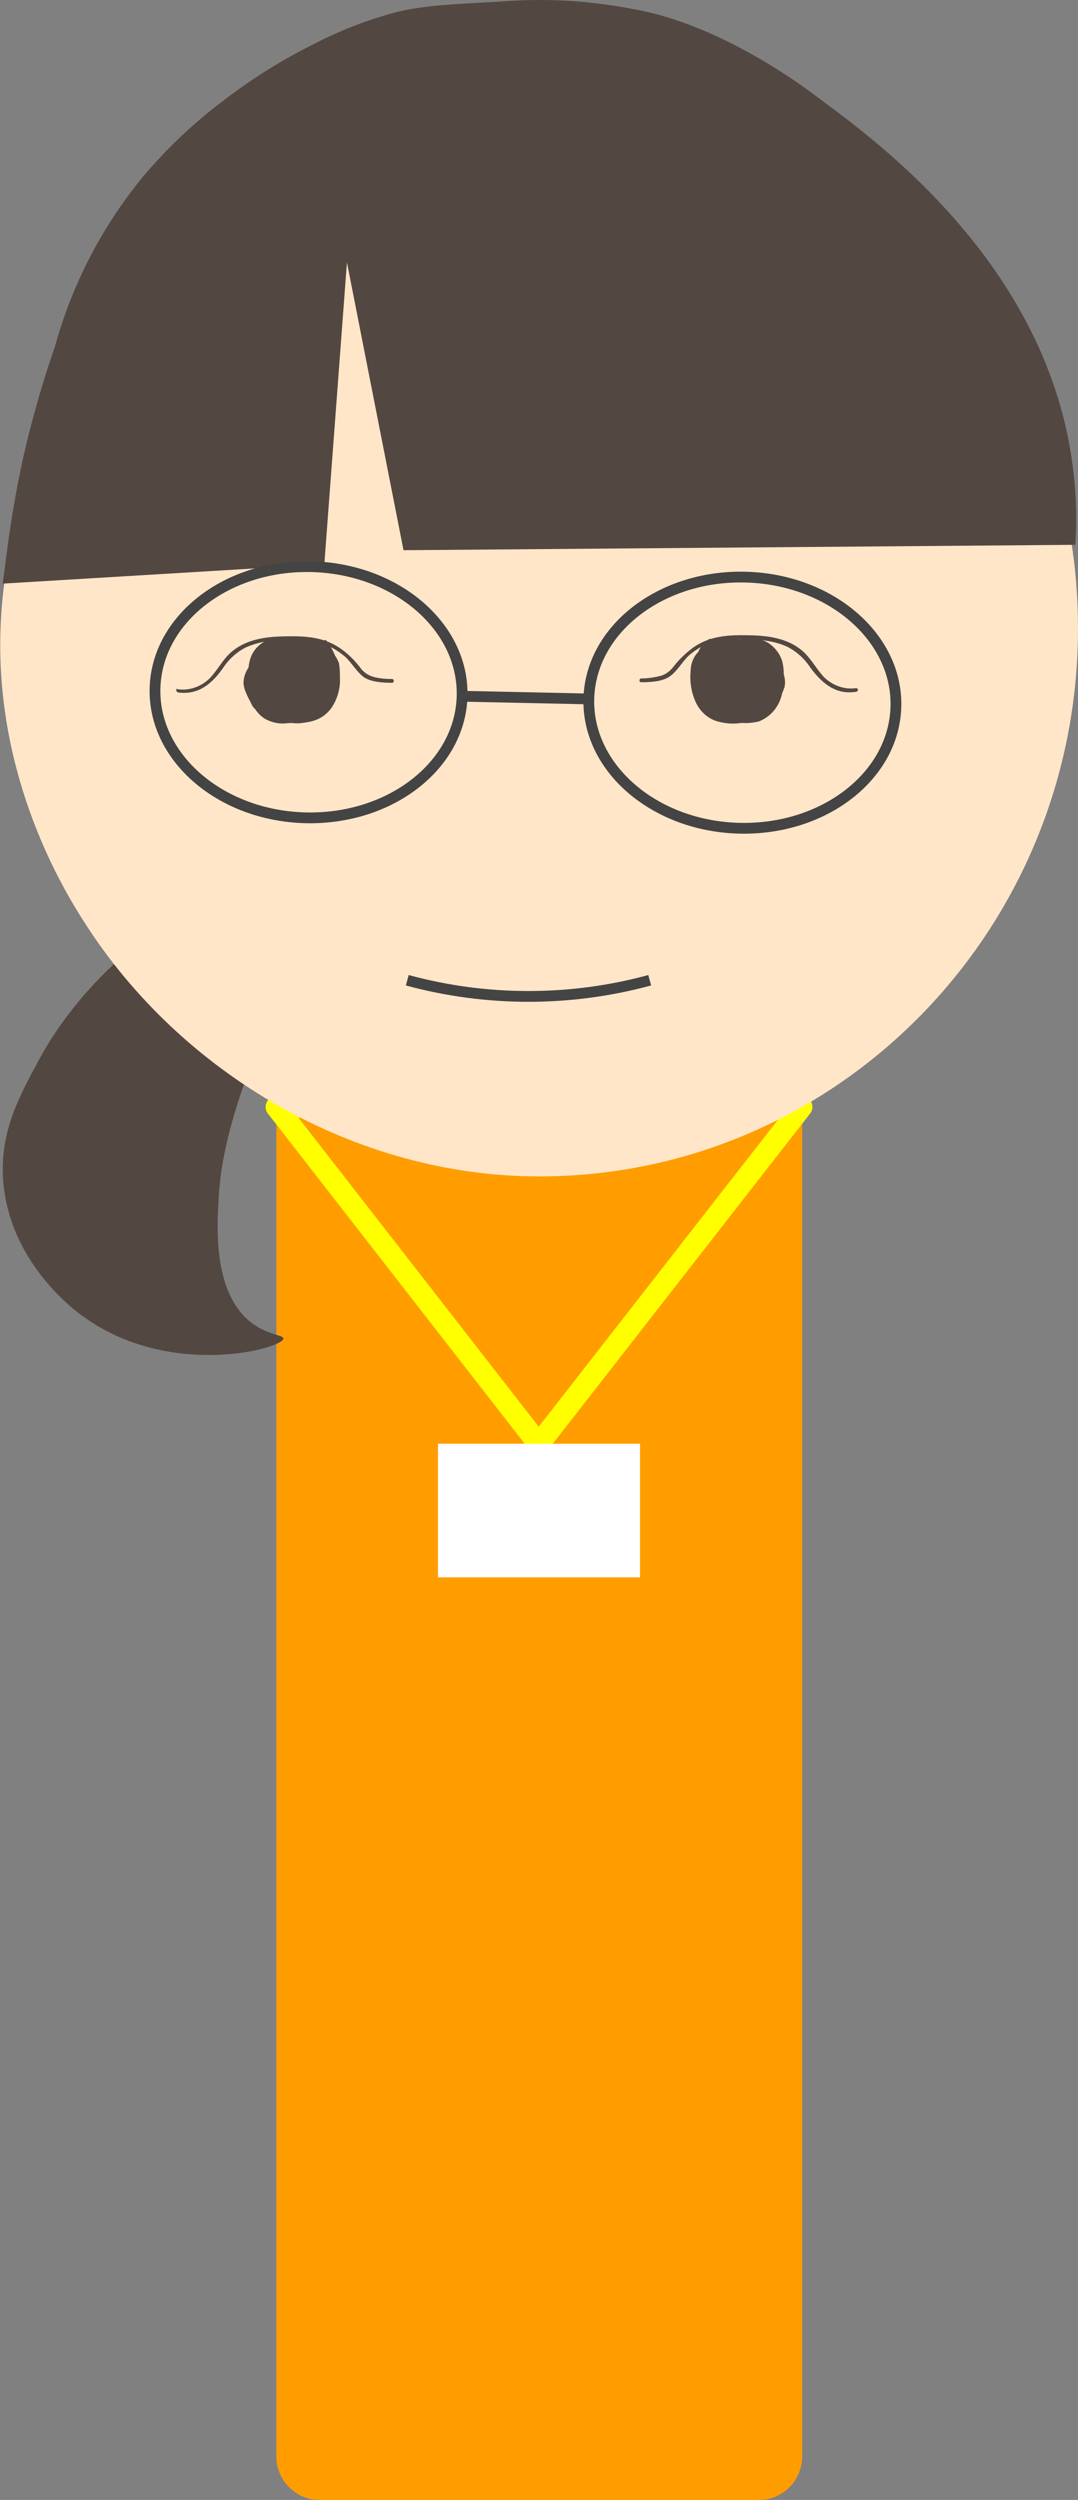<?xml version="1.0" encoding="utf-8"?>
<!-- Generator: Adobe Illustrator 25.1.0, SVG Export Plug-In . SVG Version: 6.00 Build 0)  -->
<svg version="1.1" id="Layer_1" xmlns="http://www.w3.org/2000/svg" xmlns:xlink="http://www.w3.org/1999/xlink" x="0px" y="0px"
	 viewBox="0 0 200.1 463.9" style="enable-background:new 0 0 200.1 463.9;" xml:space="preserve">
<rect x="0" y="0" width="200.1" height="463.9" fill="#808080" stroke="none"/>
<style type="text/css">
	.st0{fill:#FF9D00;}
	.st1{fill:none;stroke:#FFFF00;stroke-width:4;stroke-linejoin:round;}
	.st2{fill:#FFFFFF;}
	.st3{fill:#534741;}
	.st4{fill:#FFE6C8;}
	.st5{fill:none;stroke:#444444;stroke-width:2;stroke-miterlimit:10;}
</style>
<path class="st0" d="M59.3,124h81.6c4.4,0,8,3.6,8,8.1v323.7c0,4.5-3.6,8.1-8,8.1H59.3c-4.4,0-8-3.6-8-8.1V132.1
	C51.3,127.7,54.9,124,59.3,124z"/>
<polygon class="st1" points="51.3,205.4 100,268 148.8,205.4 "/>
<rect x="81.3" y="267.9" class="st2" width="37.5" height="24.8"/>
<path class="st3" d="M15.6,244.4c-1.9-1.3-13.8-10.2-15-25.2c-0.7-9.1,2.9-15.7,7-23.2c1.5-2.7,9.3-16.7,27-27.2
	c7-4.2,23.4-12.4,27-8.1c2.4,2.9-2.9,8.8-11,27.2c-8.6,19.5-9.7,29.1-10,34.3c-0.4,6.1-0.9,17.8,6,23.2c3.1,2.4,6.1,2.3,6,3
	C52.4,250.3,31.6,255.9,15.6,244.4z"/>
<path class="st4" d="M200.1,116.6c0,56.2-44.8,101.7-100,101.7c-34.3,0-66.6-19.2-84.4-47.1c-3.8-5.9-16.6-26.7-15.6-54.6
	c1.6-44.9,39-101.7,100-101.7C155.3,14.9,200.1,60.4,200.1,116.6z"/>
<path class="st3" d="M1.6,100c1-7,2.3-14,4.1-20.8c1.4-5.4,2.9-10.3,4.5-14.9c3.2-11.6,8.8-22.4,16.5-31.7c4.5-5.3,9.5-10,15-14.1
	c5.2-4,10.7-7.4,16.5-10.3c5-2.6,10.2-4.6,15.6-6c5.1-1.2,9.7-1.4,18.9-1.9c5-0.4,10-0.4,15,0c4.2,0.4,8.3,1,12.4,1.9
	c14.8,3.4,28.4,13.4,31.2,15.5C161,25,195,48.5,199.3,88c0.5,4.4,0.6,8.7,0.3,13.1l-124.7,1L64.4,48.7l-4.2,56l-59.7,3.6"/>
<g id="レイヤー_4">
	<g id="レイヤー_5">
		<path class="st3" d="M33.1,128.5c3.7,0.5,6.2-1.6,8.2-4.4c1.1-1.7,2.6-3.1,4.4-4c2.1-0.9,4.3-1.3,6.5-1.3c2.2-0.2,4.4-0.1,6.6,0.3
			c2,0.5,3.8,1.5,5.3,2.8c1.2,1.1,2.1,2.8,3.5,3.8c1.4,0.9,3.6,1,5.2,1c0.2,0,0.3-0.2,0.3-0.4c0-0.2-0.2-0.3-0.3-0.3
			c-1.2,0-2.4-0.1-3.5-0.4c-1-0.3-1.9-0.9-2.5-1.8c-1.1-1.4-2.3-2.6-3.8-3.6c-3.3-2.2-7-2.2-10.8-2.1c-3.6,0.1-7.3,0.8-9.9,3.5
			c-1.2,1.3-2.1,2.9-3.3,4.2c-1.6,1.6-3.8,2.4-6,2.1C32.6,127.6,32.6,128.4,33.1,128.5L33.1,128.5z"/>
		<path class="st3" d="M50.1,132c2.3,2.4,5.9,2.9,8.7,1.2c3-1.9,4.6-5.4,4.1-8.9c-0.3-2-1.1-3.9-2.3-5.4c-0.3-0.4-0.8,0.2-0.5,0.5
			c2,2.5,2.7,5.9,1.8,8.9c-0.9,3-3.7,5-6.8,5c-1.7,0-3.3-0.8-4.4-2C50.3,131,49.7,131.5,50.1,132L50.1,132z"/>
		<path class="st3" d="M48.7,122.6c-0.9,2.1-1,4.5-0.3,6.6c0.2,0.5,0.9,0.3,0.7-0.2c-0.7-2-0.6-4.1,0.2-6.1
			C49.5,122.5,48.9,122.1,48.7,122.6L48.7,122.6z"/>
		<path class="st3" d="M51.8,118.5c-1.9,1-3.1,3-3.3,5.2c0,0.1,0,0.3,0,0.4l0.1-0.4c-0.1,0.3-0.1,0.3,0.1-0.1
			c-0.1,0.3-0.2,0.5-0.3,0.7c-0.1,0.2-0.2,0.5-0.3,0.7c-0.3,1.1-0.3,2.3-0.1,3.5c0.4,1.9,1.6,3.6,3.2,4.7c1.6,0.9,3.4,1.2,5.2,0.9
			c1.1-0.1,2.2-0.4,3.1-0.9c0.9-0.5,1.7-1.3,2.2-2.1c1-1.6,1.5-3.5,1.4-5.3c0-0.9,0-1.8-0.2-2.8c-0.5-1.3-1.4-2.4-2.6-3
			c-1.5-1-3.3-1.5-5.1-1.5c-2.3,0.2-4.3,1.5-5.4,3.4c-0.3,0.5-0.6,1.1-0.9,1.7c-0.1,0.3-0.3,0.5-0.5,0.8c0.4-0.7,0.3-0.4,0.1-0.2
			l-0.2,0.2c0.6-0.5,1.4-0.7,2.1-0.5l1.3,0.8c0.5,1.1,0.7,1.3,0.5,0.8c0-0.1-0.1-0.3-0.1-0.4c0,0.5,0.1,0.5,0,0.2c0-0.1,0-0.3,0-0.4
			c0-0.2,0-0.4,0-0.6c-0.1,0.5-0.1,0.5,0,0.2c0-0.1,0.1-0.3,0.1-0.4c-0.2,0.5-0.2,0.6-0.1,0.3c0.1-0.3,0.1-0.2-0.2,0.2l0.1-0.1
			c0.2-0.2,0.1-0.2-0.2,0.1c0.1-0.1,0.2-0.1,0.3-0.2c-0.5,0.2-0.6,0.2-0.3,0.1c-0.9,0.2-0.3,0,0,0.1l-2.1-5.2
			c-0.1,0.1-0.2,0.2-0.2,0.3c-0.3,0.3,0.1-0.1,0.2-0.2c-0.2,0.1-0.4,0.2-0.6,0.4c-0.7,0.5-1.4,1.1-1.9,1.9c-0.7,1.3-1,2.7-1.1,4.2
			c-0.3,2.8,0.7,5.9,3.1,7.4c1.3,0.7,2.7,1,4.1,0.8c1.6,0,3.1-0.6,4.2-1.8c0.9-1.1,1.6-2.3,2-3.7c0.4-1.4,0.6-3.3-0.2-4.6
			c-1.4-2.4-4.5-1.9-6.1-0.1c-1.1,1.5-1.7,3.3-1.6,5.1c0,1.4,0.9,2.6,2.2,2.9c1.5,0.4,3.1,0,4.4-1c1.1-0.9,1.9-2.1,2.3-3.4
			c0.1-0.2,0.2-0.4,0.2-0.6s0.1-0.2,0.1-0.3c0,0.1-0.3,0.7-0.1,0.2s0.6-1.2,0.8-1.8c0.5-1.4,0.5-2.9-0.1-4.3c-0.5-1.1-1.5-1.9-2.7-2
			c-0.6-0.1-1.2-0.1-1.7,0c-1.2,0.1-2.3,0.3-3.5,0.7c-2,0.6-3.9,1.6-5.7,2.8c-1.5,0.9-2.5,2.5-2.6,4.3c0,1.5,1,3,1.6,4.3
			c0.8,1.4,2.7,1.9,4.1,1.1c1.4-0.9,1.9-2.7,1.1-4.1l-0.8-1.7l-0.2-0.4c-0.1-0.2-0.1-0.1,0,0.1c0.1,0.1,0.1,0.3,0.1,0.4
			c0,0.3,0,0.6-0.1,0.9c-0.3,0.6,0.2-0.2-0.1,0.2c-0.4,0.5,0,0.1,0,0c0.3-0.3,0.1,0-0.1,0.1c0.2-0.1,0.4-0.2,0.6-0.4
			c0.5-0.3,1-0.6,1.5-0.9l0.7-0.4l0.4-0.2l0.1-0.1c-0.4,0.2,0,0,0.1,0l0.4-0.2l0.9-0.3c0.5-0.2,1-0.3,1.6-0.4c0.6-0.1-0.5,0-0.1,0
			h0.4H58c0.7,0,0.2,0.2-0.9-0.3l-1-1.1c-0.1-0.5-0.2-0.6-0.1-0.3c0,0.1,0,0.1,0,0.2c0.1,0.3,0-0.6,0-0.1c0.1-0.8,0-0.3,0-0.1
			c-0.1,0.1-0.1,0.2-0.1,0.4l0.1-0.3l-0.1,0.3c0,0.1-0.1,0.2-0.2,0.4c-0.2,0.5-0.4,1-0.6,1.5c-0.1,0.2-0.1,0.3-0.2,0.5
			c0.1-0.3,0.2-0.5,0-0.1l-0.2,0.4c-0.2,0.5,0.3-0.3,0.1-0.1c-0.1,0.1-0.2,0.2-0.3,0.3c0.1-0.2,0.5-0.4,0.1-0.1
			c-0.3,0.2,0.7-0.2,0.2-0.1l0.5-0.1c-0.3,0-0.2,0,0.3,0.1l2.2,2.9c0-0.3,0-0.6,0-1c0-0.3-0.2,0.6,0,0.1c0-0.1,0.3-0.7,0-0.2
			c-0.3,0.5,0,0.1,0,0c0.2-0.4,0,0-0.1,0.2c0.3-0.3-0.2,0.1-0.2,0.2c0.2-0.1,0.2-0.1-0.1,0c-0.2,0.1-0.5,0.2-0.7,0.2l-1.5-0.4
			c-1.7-1-1.2-3-1.2-1.7c0,0.2,0,0.4,0,0.6c0.1-0.5,0.1-0.6,0-0.3v0.2c0,0.2-0.1,0.4-0.1,0.5l-0.1,0.3l0.1-0.4
			c-0.1,0-0.2,0.4-0.2,0.5c-0.1,0.1-0.3,0.4-0.3,0.5c0.3-0.4,0.3-0.4,0.1-0.2l-0.1,0.1l-0.2,0.2l0.4-0.3c-0.5,0.3,0.7-0.1,0.1,0
			c0.8-0.1,0.2,0,0,0h-0.6h-0.6c-0.6,0,0.6,0.2,0.1,0c-0.1,0-0.2-0.1-0.4-0.1l0.4,0.2c-0.5-0.2,0.5,0.5,0,0
			c-0.5-0.5,0.2,0.3,0.1,0.1c-0.1-0.2-0.2-0.3-0.3-0.4c-0.1-0.2-0.1-0.1,0.1,0.3c0-0.1-0.1-0.2-0.1-0.3s-0.1-0.4-0.2-0.6
			c-0.1-0.2,0-0.1,0,0.3c0-0.1,0-0.2,0-0.3c0-0.1,0-0.4,0-0.6c0-0.4,0.1-0.8,0.1-1.2c0.1-0.4-0.1,0.8,0,0.1c0-0.2,0.1-0.4,0.1-0.5
			l0.1-0.3c-0.2,0.4-0.2,0.5-0.1,0.3c0.1-0.2-0.5,0.5,0,0s-0.3,0.2-0.1,0l0.4-0.3c0.5-0.3,0.9-0.7,1.3-1.1c0.9-0.9,1.1-2.2,0.6-3.3
			c-0.2-0.5-0.5-0.9-0.9-1.2c-0.5-0.4-1.2-0.6-1.8-0.7c-2.1-0.1-4.1,1.1-5.1,3c-0.5,1-0.7,2.2-0.7,3.3c0,1.2,0.2,2.4,0.7,3.5
			c1,1.6,3.1,2.2,4.7,1.2c0,0,0,0,0,0c0.9-0.6,1.6-1.3,2.1-2.2c0.3-0.5,0.6-1,0.8-1.5c0.1-0.3,0.3-0.6,0.5-0.8s0.4-0.4-0.1,0.1
			c0.1-0.1,0.2-0.2,0.3-0.3c0.4-0.4-0.6,0.3-0.1,0l0.2-0.1c0.3-0.2,0.2-0.1-0.2,0.1c0,0,0.4-0.1,0.4-0.1c0.6-0.1,0,0.1-0.2,0
			c0.2,0,0.4,0,0.6,0c0.6,0-0.7-0.2-0.1,0l0.5,0.1c0.7,0.2-0.4-0.3,0.1,0c0.4,0.2,0.7,0.4,1,0.6c0.6,0.3-0.4-0.4-0.1-0.1
			c0.5,0.4,0.1,0.2-0.2-0.7c0.2,0.6,0-0.7,0-0.1c0,0.2,0,0.4,0,0.7c0,0.4,0,0.9,0,1.3v0.2c0,0.3,0,0.3,0-0.2c0,0.2,0,0.4-0.1,0.6
			c0,0.1-0.1,0.2-0.1,0.3c-0.1,0.6,0.4-0.6,0-0.1l-0.3,0.5c-0.3,0.5,0.5-0.5,0.1-0.1c-0.1,0.1-0.2,0.2-0.2,0.2
			c0.4-0.3,0.4-0.3,0.2-0.2c-0.1,0.1-0.2,0.1-0.3,0.2l0.4-0.2l-0.4,0.1c-0.2,0.1-0.8,0.1,0,0l-1,0.1h-0.6c-0.2,0-0.4,0-0.6,0
			c0.2-0.2,0.6,0.2,0.2,0l-0.4-0.1c0.4,0.2,0.5,0.2,0.2,0.1c-0.5-0.3,0.5,0.5,0,0.1c-0.1-0.1-0.6-0.7-0.2-0.2c0.3,0.4,0-0.1-0.1-0.1
			l-0.2-0.3c-0.1-0.3-0.1-0.2,0.1,0.2c0-0.2-0.1-0.4-0.2-0.5c0-0.3,0-0.3,0,0c0,0.3,0,0.3,0,0c0-0.2,0-0.4,0-0.6
			c-0.1,0.5-0.1,0.6,0,0.3c0-0.1,0.1-0.2,0.1-0.4l-0.1,0.4l0.2-0.4c0.2-0.4,0.3-0.7,0.4-1.1c0.1-0.4,0.1-0.8,0.2-1.2
			c0-0.1,0-0.3,0-0.4c-0.1,0.5-0.1,0.6,0,0.3c0.1-0.5-0.1,0.2-0.1,0.3c0,0,0.1-0.2,0.2-0.3c0.2-0.3,0.1-0.2-0.2,0.2
			c0.1-0.1,0.2-0.2,0.4-0.4c-0.4,0.3-0.5,0.3-0.2,0.2c0.1-0.1,0.2-0.1,0.3-0.2c1.4-0.8,1.9-2.7,1.1-4.1c0,0,0,0,0,0
			c-0.9-1.4-2.7-1.9-4.1-1.1L51.8,118.5z"/>
		<path class="st3" d="M158.9,127.7c-2.2,0.3-4.4-0.5-6-2.1c-1.2-1.3-2.1-2.9-3.3-4.2c-2.6-2.7-6.3-3.4-9.9-3.5
			c-3.8-0.1-7.5-0.1-10.8,2.1c-1.4,1-2.7,2.2-3.8,3.6c-0.6,0.8-1.4,1.5-2.4,1.8c-1.2,0.3-2.5,0.5-3.7,0.5c-0.2,0-0.3,0.2-0.3,0.4
			c0,0.2,0.2,0.3,0.3,0.3c1.7,0,3.8-0.1,5.2-1c1.4-0.9,2.3-2.6,3.5-3.8c1.5-1.4,3.4-2.4,5.3-2.8c2.2-0.4,4.4-0.5,6.6-0.3
			c2.2,0,4.5,0.4,6.5,1.3c1.8,0.9,3.3,2.3,4.4,4c2.1,2.8,4.6,4.9,8.2,4.4C159.4,128.4,159.4,127.7,158.9,127.7L158.9,127.7z"/>
		<path class="st3" d="M141.4,131.4c-2.1,2.1-5.3,2.5-7.9,1c-2.7-1.7-4.2-4.9-3.6-8.2c0.2-1.8,1-3.5,2.1-5c0.3-0.4-0.2-0.9-0.5-0.5
			c-2.3,2.8-3,6.5-1.9,9.9c1.1,3.2,4.1,5.4,7.5,5.4c1.8,0,3.6-0.8,4.9-2.2C142.2,131.6,141.7,131,141.4,131.4L141.4,131.4z"/>
		<path class="st3" d="M142.6,123c0.8,1.9,0.9,4.1,0.2,6.1c-0.1,0.5,0.6,0.7,0.7,0.2c0.7-2.2,0.6-4.5-0.3-6.6
			C143.1,122.1,142.4,122.5,142.6,123L142.6,123z"/>
		<path class="st3" d="M137.1,123.8c0.1,0.1,0.3,0.2,0.4,0.3l-0.3-0.3c0.1,0.1,0.2,0.1,0.2,0.2c0.4,0.4-0.3-0.6-0.1-0.1
			c0,0.1,0.1,0.2,0.2,0.3l-0.2-0.4c0,0.1,0.1,0.2,0.1,0.3l-0.1-0.4c0,0.1,0,0.3,0,0.4c0.1,0.8,0.3,1.6,0.6,2.3l0.1,0.2
			c0.1,0.3,0.1,0.3-0.1-0.2c0,0,0.1,0.5,0.1,0.5v-0.4c0,0.1,0,0.3,0,0.4c0,0.1,0,0.2,0,0.4l0.1-0.4c0,0.1-0.1,0.3-0.1,0.4l-0.1,0.2
			c-0.1,0.3-0.1,0.2,0.1-0.2c-0.1,0.2-0.2,0.3-0.3,0.5c-0.1,0.1-0.1,0.2-0.1,0.2c-0.1,0.1-0.1,0.1,0.2-0.3c-0.1,0-0.3,0.3-0.4,0.4
			c-0.4,0.5,0.6-0.4,0-0.1c-0.6,0.3,0.7-0.1,0,0c-0.1,0-0.2,0-0.4,0.1l0.4-0.1h-0.4h-1.2c-0.2,0-0.4-0.1-0.6-0.1l0.4,0.1l-0.4-0.1
			h-0.2c-0.3-0.1-0.2-0.1,0.2,0.1c0,0-0.5-0.3-0.5-0.3s0.5,0.5,0.2,0.2l-0.1-0.1c-0.2-0.2-0.2-0.2,0.1,0.2c-0.1-0.2-0.2-0.3-0.3-0.4
			l-0.1-0.2c-0.1-0.3-0.1-0.2,0.1,0.2c0-0.2-0.1-0.3-0.2-0.5c0-0.1-0.2-0.5-0.1-0.6l0.1,0.4c0-0.2,0-0.3,0-0.4c0-0.4,0-0.7,0-1.1
			s0-0.4,0-0.7s0.1-0.8,0,0c0.2-0.7-0.8,0.9-0.4,0.6c0.6-0.4-0.4,0.3,0.1-0.1c0.3-0.2,0.7-0.4,1-0.6c0.6-0.3-0.5,0.2-0.1,0l0.5-0.1
			h0.2c0.3-0.1,0.2-0.1-0.2,0c0.2,0,0.4,0,0.6,0c0.6-0.1-0.5-0.1-0.1,0c0.2,0.1,0.4,0.1,0.6,0.2l-0.4-0.2c0.1,0.1,0.2,0.1,0.3,0.2
			c0.6,0.3-0.4-0.5-0.1,0l0.2,0.2c0.4,0.4-0.4-0.6-0.1-0.1s0.6,1.1,0.9,1.7c0.9,1.7,2.4,3.6,4.5,3.6c1.2,0,2.3-0.7,2.9-1.7
			c0.3-0.5,0.5-1.1,0.5-1.8c0.3-1.3,0.2-2.6-0.1-3.9c-0.7-2.3-3-4.4-5.5-4.1c-1.2,0-2.3,0.8-2.8,1.9c-0.5,1.1-0.2,2.4,0.6,3.3
			c0.4,0.4,0.8,0.7,1.3,1l0.4,0.3c0.5,0.3-0.4-0.5,0,0c0.1,0.1,0.2,0.2,0.2,0.3l-0.2-0.3c0.3,0.5-0.1-0.6,0-0.1
			c0.1,0.2,0.1,0.4,0.1,0.5c0,0.2,0.1,0.2,0.1,0.4l-0.1-0.4c0,0.4,0.1,0.8,0.1,1.2c0,0.2,0,0.4,0,0.6s0,0.3,0,0.4v-0.4
			c-0.1,0.2-0.1,0.4-0.1,0.6c0,0.1-0.1,0.2-0.1,0.4l0.2-0.4c-0.1,0.1-0.2,0.3-0.2,0.4c-0.2,0.5,0.5-0.5,0,0
			c-0.5,0.5,0.3-0.2,0.1-0.1c-0.2,0.1-0.1,0.1,0.3-0.1c-0.1,0-0.2,0.1-0.3,0.1c-0.1,0-0.2,0-0.3,0.1h0.3h-0.6h-0.6h-0.3
			c-0.3,0-0.3,0,0,0s0.2,0,0,0c0.4,0.2,0.5,0.2,0.3,0.1s0.6,0.5,0.1,0c-0.1-0.1-0.5-0.6-0.2-0.2c0.3,0.4-0.1-0.1-0.1-0.2
			c-0.1-0.1-0.2-0.3-0.3-0.5c-0.1-0.2-0.1-0.1,0.1,0.3c0-0.1-0.1-0.2-0.1-0.3l-0.1-0.5c0-0.1-0.2-0.8-0.1-0.2s0-0.1,0-0.2
			c0-1.4,0.5,0.7-1.2,1.6l-1.5,0.4l-0.5-0.1c-0.4-0.2-0.6-0.2-0.4-0.1c0.3,0.2-0.5-0.4-0.2-0.2s-0.3-0.6-0.1-0.2
			c0.1,0.1,0.3,0.6,0.1,0.1c-0.2-0.5,0,0,0,0.1c0.1,0.5-0.1,0.1,0-0.1c0,0.1,0,0.3,0,0.4c0,0.2,0,0.4,0,0.6l2.2-2.9
			c0.5,0,0.6-0.1,0.4-0.1s-0.1,0,0.1,0s0.3,0.1,0.1,0l0.4,0.2l-0.2-0.1c-0.2-0.1-0.1,0,0.3,0.2c-0.1-0.1-0.2-0.2-0.2-0.2
			c-0.1-0.2-0.1-0.2,0,0s0.2,0.2,0,0c-0.2-0.2-0.1-0.2-0.2-0.3c0-0.1-0.1-0.2-0.1-0.3l0.1,0.3l-0.2-0.5c-0.2-0.5-0.4-1-0.6-1.4
			c-0.1-0.2-0.1-0.3-0.2-0.4c-0.1-0.2-0.3-0.6-0.1-0.2c0.2,0.5,0-0.1,0-0.2v-0.2c0-0.3-0.1-0.3,0,0c0.1,0.3,0,0.3,0,0l-0.1,0.4
			l0.1-0.2c0.1-0.4,0.1-0.3-0.1,0.2l-1.1,1.1l-1.2,0.3h0.6h0.4c0.7,0-0.5-0.1-0.1,0c0.5,0.1,1.1,0.2,1.6,0.3
			c0.5,0.2,1.1,0.4,1.6,0.6c-0.2,0-0.5-0.2-0.1-0.1l0.4,0.2l0.8,0.4c0.5,0.3,1,0.5,1.4,0.8c0.2,0.1,0.4,0.3,0.6,0.4
			s-0.5-0.5-0.1-0.1c0.1,0.1,0.1,0.2,0.2,0.3c-0.1-0.1-0.4-0.6-0.2-0.2c-0.2-0.3-0.2-0.6-0.3-0.9c0-0.3,0.1-0.6,0.2-0.8
			c-0.1,0.1-0.1,0.3-0.2,0.4l-0.9,1.8c-0.8,1.4-0.3,3.3,1.1,4.1c1.4,0.8,3.3,0.4,4.1-1.1c0.6-1.1,1.1-2.2,1.5-3.3
			c0.4-1.6-0.2-3.3-1.4-4.5c-1.8-1.5-3.8-2.6-5.9-3.3c-0.9-0.4-1.9-0.6-2.8-0.8c-1.4-0.2-3.1-0.5-4.4,0.2c-1.8,1-2,3.4-1.7,5.2
			c0.2,0.6,0.4,1.2,0.7,1.8l0.2,0.5c0,0.1,0.1,0.2,0.2,0.4c-0.1,0-0.2-0.6-0.1-0.2c0.4,1.4,1.1,2.7,2.1,3.7c1.3,1.3,3.1,1.8,4.9,1.4
			c1.3-0.4,2.2-1.6,2.2-2.9c0.1-1.5-0.3-3-1-4.3c-1.1-1.8-3.4-3.1-5.4-2c-1.9,1-1.9,3.2-1.6,5c0.2,1.2,0.6,2.4,1.3,3.4
			c0.8,1.4,2.1,2.4,3.7,2.8c1.4,0.3,2.8,0.2,4.2-0.1c2.9-1.1,4.7-4,4.5-7.1c0-1.6-0.3-3.1-0.9-4.6c-0.4-0.8-1-1.4-1.7-1.9
			c-0.3-0.2-0.6-0.4-0.9-0.6c-0.3-0.2,0-0.1,0.2,0.2c-0.1-0.1-0.3-0.3-0.4-0.4l-2.1,5.2c0.3,0,0.9,0.1,0-0.1
			c0.3,0.1,0.2,0.1-0.3-0.1c0.1,0.1,0.2,0.1,0.3,0.2c-0.4-0.3-0.4-0.4-0.3-0.2c0.1,0.1,0.1,0.1,0.2,0.2c-0.3-0.4-0.3-0.5-0.2-0.2
			s0.1,0.2-0.1-0.3c0.1,0.1,0.1,0.3,0.1,0.4c0.1,0.3,0.1,0.3,0-0.2c0,0.2,0,0.4,0,0.6c0,0.1,0,0.3,0,0.4c0,0.3,0,0.3,0-0.2
			c0,0.1-0.1,0.3-0.1,0.4c-0.1,0.6,0,0.3,0.5-0.8l1.3-0.8l1.8,0.2c0.4,0.3,0.5,0.4,0.2,0.2c-0.1-0.1-0.2-0.2-0.3-0.3
			c0.4,0.3,0.4,0.5,0.2,0.2l-0.2-0.4c-0.3-0.5-0.6-1.1-0.9-1.7c-0.9-1.6-2.3-2.9-4.1-3.5c-1.9-0.5-4-0.3-5.8,0.7
			c-0.8,0.4-1.6,0.9-2.2,1.6c-0.9,0.9-1.4,2.2-1.4,3.5c-0.2,1.9,0.1,3.9,0.9,5.7c0.8,1.8,2.3,3.2,4.2,3.7c1.8,0.5,3.7,0.5,5.5,0
			c2-0.7,3.6-2.3,4.3-4.4c0.4-0.9,0.5-1.9,0.5-2.8c0-0.6-0.1-1.2-0.3-1.8c-0.1-0.3-0.3-0.7-0.4-1c-0.1-0.3-0.1-0.3,0.1,0.2
			c-0.1-0.3-0.1-0.3,0,0.2c0-0.1,0-0.3,0-0.4c0-0.5-0.1-0.9-0.2-1.3c-0.5-1.6-1.6-3-3.1-3.8c-1.5-0.8-3.3-0.2-4,1.3
			c-0.7,1.4-0.3,3.1,1,4L137.1,123.8z"/>
	</g>
</g>
<g id="装飾">
	
		<ellipse transform="matrix(2.535141e-02 -1 1 2.535141e-02 -72.676 182.398)" class="st5" cx="57.2" cy="128.5" rx="23.3" ry="28.5"/>
	
		<ellipse transform="matrix(2.535141e-02 -1 1 2.535141e-02 3.907 264.886)" class="st5" cx="137.8" cy="130.4" rx="23.3" ry="28.5"/>
	<line class="st5" x1="85.7" y1="129.2" x2="109.3" y2="129.7"/>
	<path class="st5" d="M75.6,181.9c14.7,4,30.3,4,45,0"/>
</g>
</svg>
